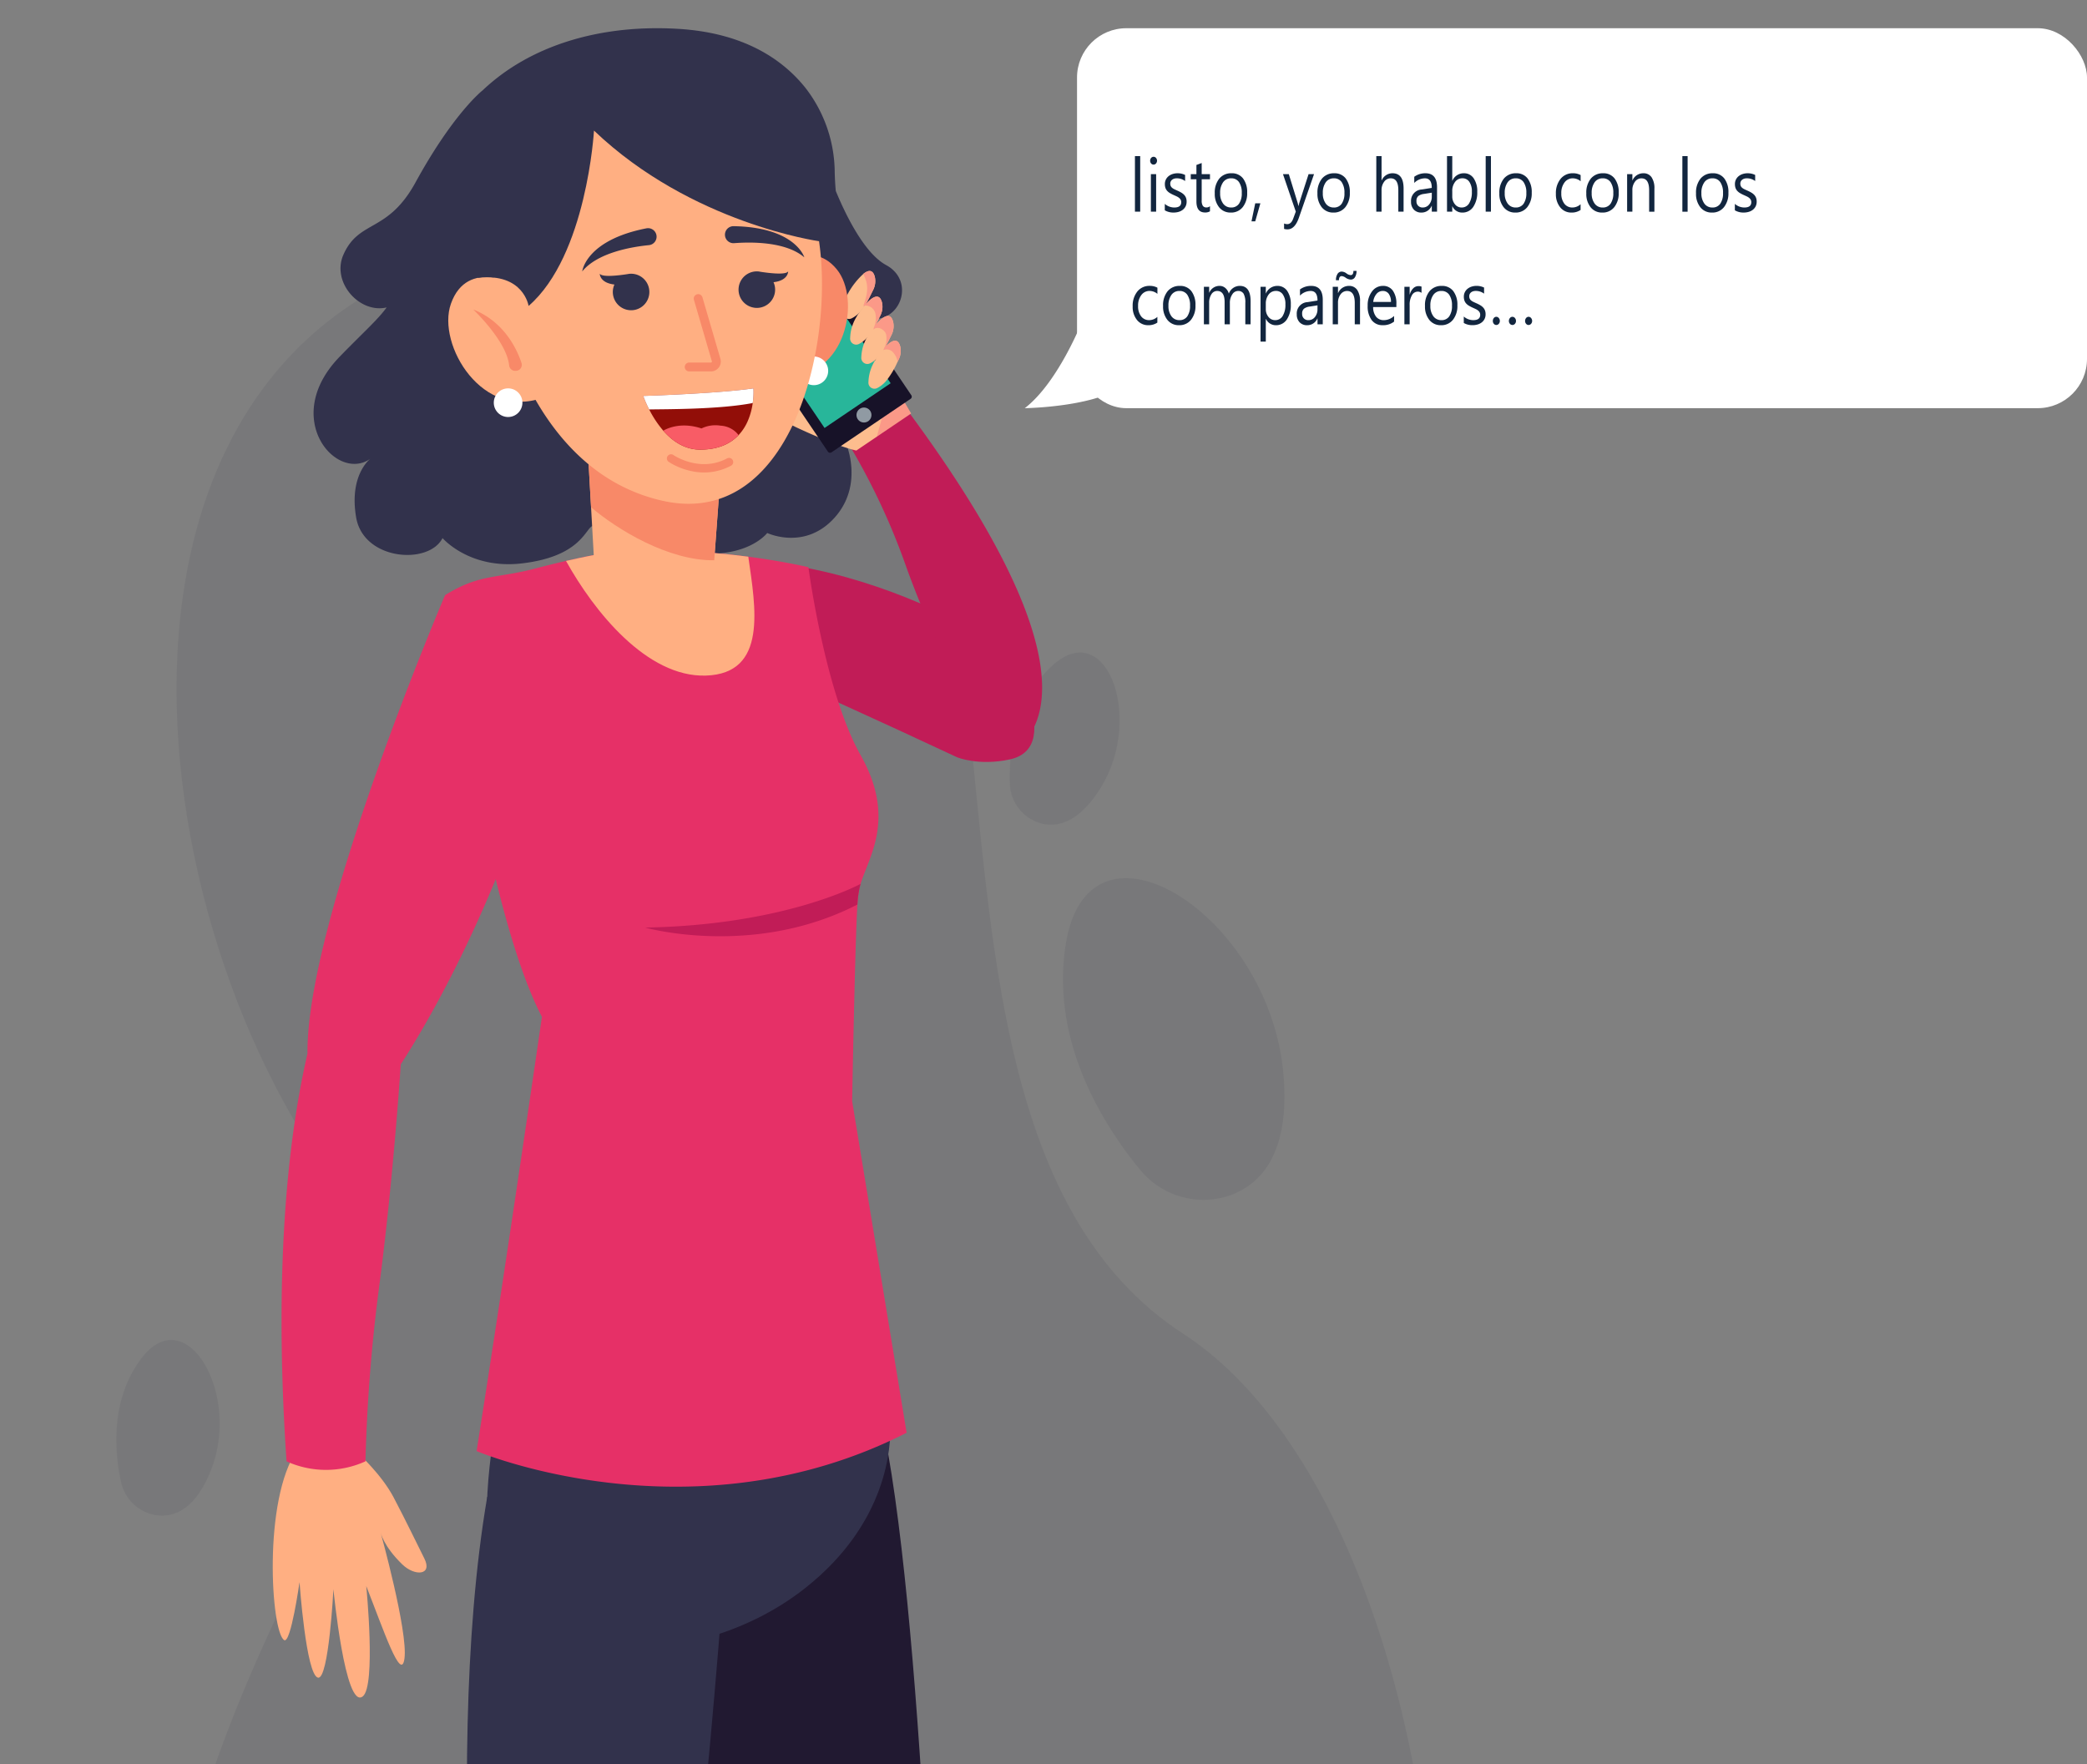 <svg xmlns="http://www.w3.org/2000/svg" xmlns:xlink="http://www.w3.org/1999/xlink" width="556" height="470" viewBox="0 0 556 470">
  <rect x="0" y="0" width="556" height="470" fill="#808080" stroke="none"/>
  <defs>
    <clipPath id="clip-path">
      <rect id="Rectángulo_337567" data-name="Rectángulo 337567" width="389" height="470" transform="translate(234 6033)" fill="#fff" stroke="#707070" stroke-width="1"/>
    </clipPath>
  </defs>
  <g id="Grupo_963431" data-name="Grupo 963431" transform="translate(1116 6105)">
    <g id="Enmascarar_grupo_927198" data-name="Enmascarar grupo 927198" transform="translate(-1350 -12138)" clip-path="url(#clip-path)">
      <g id="Grupo_948731" data-name="Grupo 948731" transform="translate(-575.595 5966.792)">
        <g id="Grupo_948615" data-name="Grupo 948615" transform="translate(893.132 73.727)">
          <path id="Trazado_683862" data-name="Trazado 683862" d="M1012.6,151c1.59,4.676,3.233,9.512,4.8,14.637,4.985,16.337-10.741,18.4-10.741,18.4s5.05,11.128-2.892,20.033-17.987,4.127-17.987,4.127-3.641,4.847-13.209,5.449c-13.879.877-18.933-4.7-18.933-4.7l-14.505-2.6c-1.909,1.067-3.393,8.16-18.732,9.953-13.944,1.629-21.121-6.737-21.121-6.737-3.689,7.225-21.046,5.955-23.013-5.488-1.849-10.747,3.151-15.147,3.762-15.646-9.009,6.38-24.039-10.875-8.115-27.238,6.477-6.659,10.058-9.752,12.48-13.086-7.214,1.715-14.754-6.689-11.531-14.022,4.162-9.46,11.773-5.691,19.21-19.268,9.883-18.033,17.445-24.188,17.886-24.538l.013-.011c12.758-12.1,31.6-17.639,52.24-16.361,17.544,1.084,27.769,8.259,33.689,15.633a37.04,37.04,0,0,1,7.858,22.486q.055,2.563.285,5.056c2.456,5.963,7.484,16.54,13.423,19.752C1025.539,141.21,1021.021,152.8,1012.6,151Z" transform="translate(-864.919 -73.727)" fill="#32324c"/>
        </g>
        <g id="Grupo_948616" data-name="Grupo 948616" transform="translate(840.595 128.559)">
          <path id="Trazado_683863" data-name="Trazado 683863" d="M1187.166,593.894C1176.032,758.042,968.921,824.567,866.68,695.666c-20.881-26.324-25.875-89.806-20.467-123.29,21.806-134.96,91.016-148.748,39.344-234.116S829.084,97.911,971.739,99.121s50.694,229.22,148.962,292.994C1165.648,421.283,1192.966,508.4,1187.166,593.894Z" transform="translate(-836.423 -99.114)" fill="#32324c" opacity="0.1"/>
          <path id="Trazado_683864" data-name="Trazado 683864" d="M1001.839,263.061a21.763,21.763,0,0,1-23.994-6.9c-9.283-11.246-24.093-33.957-19.685-60.387,6.3-37.756,54.145-7.616,57.91,34.823C1017.952,251.817,1010.131,260.092,1001.839,263.061Z" transform="translate(-705.165 -6.962)" fill="#32324c" opacity="0.1"/>
          <path id="Trazado_683865" data-name="Trazado 683865" d="M958.507,196.045a11.351,11.351,0,0,1-7.691-10.508c-.238-7.6.907-21.7,11.167-31.192,14.657-13.56,24.765,14.151,12.762,32.858C968.743,196.554,962.875,197.468,958.507,196.045Z" transform="translate(-712.786 -39.237)" fill="#32324c" opacity="0.1"/>
          <path id="Trazado_683866" data-name="Trazado 683866" d="M851.295,282.2a11.351,11.351,0,0,1-9.469-8.942c-1.611-7.434-3.039-21.506,5.333-32.7,11.957-15.991,26.916,9.432,18.5,30C861.453,280.847,855.848,282.811,851.295,282.2Z" transform="translate(-840.595 59.106)" fill="#32324c" opacity="0.1"/>
        </g>
        <path id="Trazado_683867" data-name="Trazado 683867" d="M898.06,149.534s10.944.717,99.893,42.3c0,0,5.678,2.359,14,.564,15.7-3.391-1.728-30.082-1.728-30.082S947.356,120.693,898.06,149.534Z" transform="translate(66.651 76.122)" fill="#c11c57"/>
        <ellipse id="Elipse_5270" data-name="Elipse 5270" cx="131.681" cy="19.978" rx="131.681" ry="19.978" transform="translate(877.761 837.462)" fill="#32324c" opacity="0.1"/>
        <g id="Grupo_948692" data-name="Grupo 948692" transform="translate(933.985 445.424)">
          <g id="Grupo_948650" data-name="Grupo 948650" transform="translate(60.449 7.806)">
            <g id="Grupo_948617" data-name="Grupo 948617">
              <path id="Trazado_683868" data-name="Trazado 683868" d="M977.286,443.177,962.7,619.358H937c-5.948-68.661-18.767-159.537,1.3-183.967-35.529-82.908-25.03-166.8-25.03-166.8,19.616-8.981,50.294-19.158,50.294-19.158C974,308.695,977.286,443.177,977.286,443.177Z" transform="translate(-911.822 -249.435)" fill="#211931"/>
            </g>
            <g id="Grupo_948649" data-name="Grupo 948649" transform="translate(18.719 341.937)">
              <g id="Grupo_948619" data-name="Grupo 948619">
                <g id="Grupo_948618" data-name="Grupo 948618">
                  <path id="Trazado_683869" data-name="Trazado 683869" d="M1012.329,477.264H928.277a7.785,7.785,0,0,1-7.765-8.38l3.415-44.147a49.145,49.145,0,0,1,8.4-2.771,8.516,8.516,0,0,0,6.233-5.654c.061-.209.115-.425.171-.641,1.929-8.495,14.179-11.2,16.443-2.9.294,1.073.549,2.117.765,3.121.054.246.108.5.153.741.363,1.784.626,3.43.812,4.866.006.03.006.063.015.093a47.4,47.4,0,0,1,.417,6q1.669,2.122,3.229,4.173c.533.678,1.043,1.359,1.553,2.022,1.1,1.436,2.177,2.836,3.235,4.179.486.633.972,1.244,1.46,1.847,1.166,1.458,2.315,2.842,3.467,4.132.518.587,1.035,1.158,1.568,1.706,4.333,4.557,8.7,7.67,13.873,8.389,9.112,1.25,24,2.255,31.195,15.631a4.839,4.839,0,0,1,.363.851A5.184,5.184,0,0,1,1012.329,477.264Z" transform="translate(-920.489 -407.75)" fill="#3555af"/>
                </g>
              </g>
              <g id="Grupo_948621" data-name="Grupo 948621" transform="translate(0.071 62.771)">
                <g id="Grupo_948620" data-name="Grupo 948620">
                  <path id="Trazado_683870" data-name="Trazado 683870" d="M1012.292,443.554H928.239a7.784,7.784,0,0,1-7.717-6.741h96.714A5.184,5.184,0,0,1,1012.292,443.554Z" transform="translate(-920.522 -436.813)" fill="#3986d7"/>
                </g>
              </g>
              <g id="Grupo_948629" data-name="Grupo 948629" transform="translate(29.468 24.017)">
                <g id="Grupo_948624" data-name="Grupo 948624" transform="translate(2.246)">
                  <g id="Grupo_948623" data-name="Grupo 948623">
                    <g id="Grupo_948622" data-name="Grupo 948622">
                      <path id="Trazado_683871" data-name="Trazado 683871" d="M945.082,420.892c-.974,1.43-2.959,3.16-6.959,4.758q-1.02.418-2.225.812l-.726-2.194q1.192-.392,2.162-.788c4.6-1.853,5.855-3.676,6.194-4.609C944.063,419.548,944.573,420.228,945.082,420.892Z" transform="translate(-935.173 -418.87)" fill="#fff"/>
                    </g>
                  </g>
                </g>
                <g id="Grupo_948628" data-name="Grupo 948628" transform="translate(0 3.888)">
                  <g id="Grupo_948627" data-name="Grupo 948627">
                    <g id="Grupo_948626" data-name="Grupo 948626">
                      <g id="Grupo_948625" data-name="Grupo 948625">
                        <path id="Trazado_683872" data-name="Trazado 683872" d="M939.347,423.277a2.607,2.607,0,1,1-2.607-2.607A2.609,2.609,0,0,1,939.347,423.277Z" transform="translate(-934.133 -420.67)" fill="#fff"/>
                      </g>
                    </g>
                  </g>
                </g>
              </g>
              <g id="Grupo_948637" data-name="Grupo 948637" transform="translate(35.356 30.217)">
                <g id="Grupo_948632" data-name="Grupo 948632" transform="translate(1.819)">
                  <g id="Grupo_948631" data-name="Grupo 948631">
                    <g id="Grupo_948630" data-name="Grupo 948630">
                      <path id="Trazado_683873" data-name="Trazado 683873" d="M946.846,423.588a16.507,16.507,0,0,1-5.754,3.622c-.8.348-1.685.672-2.665,1L937.7,426q1.367-.454,2.456-.9a13.267,13.267,0,0,0,5.229-3.361C945.872,422.374,946.358,422.985,946.846,423.588Z" transform="translate(-937.701 -421.741)" fill="#fff"/>
                    </g>
                  </g>
                </g>
                <g id="Grupo_948636" data-name="Grupo 948636" transform="translate(0 2.76)">
                  <g id="Grupo_948635" data-name="Grupo 948635">
                    <g id="Grupo_948634" data-name="Grupo 948634">
                      <g id="Grupo_948633" data-name="Grupo 948633">
                        <path id="Trazado_683874" data-name="Trazado 683874" d="M942.073,425.626a2.607,2.607,0,1,1-2.607-2.607A2.607,2.607,0,0,1,942.073,425.626Z" transform="translate(-936.859 -423.019)" fill="#fff"/>
                      </g>
                    </g>
                  </g>
                </g>
              </g>
              <g id="Grupo_948645" data-name="Grupo 948645" transform="translate(40.57 36.196)">
                <g id="Grupo_948640" data-name="Grupo 948640" transform="translate(1.786)">
                  <g id="Grupo_948639" data-name="Grupo 948639">
                    <g id="Grupo_948638" data-name="Grupo 948638">
                      <path id="Trazado_683875" data-name="Trazado 683875" d="M949.1,426.215a16.751,16.751,0,0,1-5.574,3.469c-.812.346-1.708.687-2.7,1.011l-.719-2.2c.92-.3,1.739-.611,2.473-.92a14.342,14.342,0,0,0,4.957-3.065C948.048,425.1,948.564,425.667,949.1,426.215Z" transform="translate(-940.1 -424.509)" fill="#fff"/>
                    </g>
                  </g>
                </g>
                <g id="Grupo_948644" data-name="Grupo 948644" transform="translate(0 2.477)">
                  <g id="Grupo_948643" data-name="Grupo 948643">
                    <g id="Grupo_948642" data-name="Grupo 948642">
                      <g id="Grupo_948641" data-name="Grupo 948641">
                        <path id="Trazado_683876" data-name="Trazado 683876" d="M944.487,428.263a2.607,2.607,0,1,1-2.607-2.607A2.609,2.609,0,0,1,944.487,428.263Z" transform="translate(-939.273 -425.656)" fill="#fff"/>
                      </g>
                    </g>
                  </g>
                </g>
              </g>
              <g id="Grupo_948648" data-name="Grupo 948648" transform="translate(28.918 8.885)">
                <g id="Grupo_948647" data-name="Grupo 948647">
                  <g id="Grupo_948646" data-name="Grupo 948646">
                    <path id="Trazado_683877" data-name="Trazado 683877" d="M941.37,416.73a58.943,58.943,0,0,0-7.492.425l.048-4.21a18.98,18.98,0,0,1,6.633-1.082C940.921,413.648,941.185,415.294,941.37,416.73Z" transform="translate(-933.878 -411.864)" fill="#fff"/>
                  </g>
                </g>
              </g>
            </g>
          </g>
          <g id="Grupo_948691" data-name="Grupo 948691">
            <g id="Grupo_948689" data-name="Grupo 948689" transform="translate(0 19.542)">
              <g id="Grupo_948651" data-name="Grupo 948651">
                <path id="Trazado_683878" data-name="Trazado 683878" d="M953.3,262.29s-6.073,94.02-18.391,174.965c-2.633,17.3-5.868,128.174-13.862,175.8H895.309l-4.953-173.027s-13.905-110.45-1.108-185.159Z" transform="translate(-883.834 -254.869)" fill="#32324c"/>
              </g>
              <g id="Grupo_948688" data-name="Grupo 948688" transform="translate(0.982 335.241)">
                <g id="Grupo_948654" data-name="Grupo 948654">
                  <g id="Grupo_948653" data-name="Grupo 948653">
                    <g id="Grupo_948652" data-name="Grupo 948652">
                      <path id="Trazado_683879" data-name="Trazado 683879" d="M943.063,468.684c-.741,14.81-47.046,9.708-54.452,5.266-2.858-1.719-4.058-5.028-4.281-9.035-.363-6.391,1.741-14.566,3.564-20.972,2.961-10.434,2.555-10.242,4.613-17.374,0,0-.533-11.6,14.639-16.024s20.734,24.445,23.326,30c2.372,5.089,11.59,12.05,12.544,24.57A28.274,28.274,0,0,1,943.063,468.684Z" transform="translate(-884.289 -410.084)" fill="#3555af"/>
                    </g>
                  </g>
                </g>
                <g id="Grupo_948657" data-name="Grupo 948657" transform="translate(13.404 18.534)">
                  <g id="Grupo_948656" data-name="Grupo 948656">
                    <g id="Grupo_948655" data-name="Grupo 948655">
                      <path id="Trazado_683880" data-name="Trazado 683880" d="M891.709,425.991l-1.214-1.862c.566-.367,13.955-8.955,25.607-3.845l-.892,2.037C904.646,417.688,891.838,425.906,891.709,425.991Z" transform="translate(-890.495 -418.665)" fill="#fff"/>
                    </g>
                  </g>
                </g>
                <g id="Grupo_948660" data-name="Grupo 948660" transform="translate(14.726 31.422)">
                  <g id="Grupo_948659" data-name="Grupo 948659">
                    <g id="Grupo_948658" data-name="Grupo 948658">
                      <path id="Trazado_683881" data-name="Trazado 683881" d="M892.319,431.957l-1.212-1.862c.564-.367,13.955-8.953,25.6-3.845l-.892,2.037C905.254,423.653,892.448,431.873,892.319,431.957Z" transform="translate(-891.107 -424.633)" fill="#fff"/>
                    </g>
                  </g>
                </g>
                <g id="Grupo_948663" data-name="Grupo 948663" transform="translate(14.065 24.978)">
                  <g id="Grupo_948662" data-name="Grupo 948662">
                    <g id="Grupo_948661" data-name="Grupo 948661">
                      <path id="Trazado_683882" data-name="Trazado 683882" d="M892.015,428.973l-1.214-1.862c.564-.367,13.955-8.953,25.6-3.842l-.892,2.035C904.95,420.668,892.142,428.888,892.015,428.973Z" transform="translate(-890.801 -421.649)" fill="#fff"/>
                    </g>
                  </g>
                </g>
                <g id="Grupo_948666" data-name="Grupo 948666" transform="translate(11.38 22.777)">
                  <g id="Grupo_948665" data-name="Grupo 948665">
                    <g id="Grupo_948664" data-name="Grupo 948664">
                      <path id="Trazado_683883" data-name="Trazado 683883" d="M894.556,423.129a2.5,2.5,0,1,1-2.5-2.5A2.5,2.5,0,0,1,894.556,423.129Z" transform="translate(-889.558 -420.63)" fill="#fff"/>
                    </g>
                  </g>
                </g>
                <g id="Grupo_948669" data-name="Grupo 948669" transform="translate(11.512 28.883)">
                  <g id="Grupo_948668" data-name="Grupo 948668">
                    <g id="Grupo_948667" data-name="Grupo 948667">
                      <path id="Trazado_683884" data-name="Trazado 683884" d="M894.617,425.958a2.5,2.5,0,1,1-2.5-2.5A2.5,2.5,0,0,1,894.617,425.958Z" transform="translate(-889.619 -423.457)" fill="#fff"/>
                    </g>
                  </g>
                </g>
                <g id="Grupo_948672" data-name="Grupo 948672" transform="translate(12.834 34.991)">
                  <g id="Grupo_948671" data-name="Grupo 948671">
                    <g id="Grupo_948670" data-name="Grupo 948670">
                      <path id="Trazado_683885" data-name="Trazado 683885" d="M895.229,428.784a2.5,2.5,0,1,1-2.5-2.5A2.5,2.5,0,0,1,895.229,428.784Z" transform="translate(-890.231 -426.285)" fill="#fff"/>
                    </g>
                  </g>
                </g>
                <g id="Grupo_948675" data-name="Grupo 948675" transform="translate(37.385 31.384)">
                  <g id="Grupo_948674" data-name="Grupo 948674">
                    <g id="Grupo_948673" data-name="Grupo 948673">
                      <path id="Trazado_683886" data-name="Trazado 683886" d="M906.6,427.112a2.5,2.5,0,1,1-2.5-2.5A2.5,2.5,0,0,1,906.6,427.112Z" transform="translate(-901.598 -424.615)" fill="#fff"/>
                    </g>
                  </g>
                </g>
                <g id="Grupo_948678" data-name="Grupo 948678" transform="translate(36.726 24.719)">
                  <g id="Grupo_948677" data-name="Grupo 948677">
                    <g id="Grupo_948676" data-name="Grupo 948676">
                      <path id="Trazado_683887" data-name="Trazado 683887" d="M906.291,424.028a2.5,2.5,0,1,1-2.5-2.5A2.5,2.5,0,0,1,906.291,424.028Z" transform="translate(-901.293 -421.529)" fill="#fff"/>
                    </g>
                  </g>
                </g>
                <g id="Grupo_948681" data-name="Grupo 948681" transform="translate(36.065 18.053)">
                  <g id="Grupo_948680" data-name="Grupo 948680">
                    <g id="Grupo_948679" data-name="Grupo 948679">
                      <path id="Trazado_683888" data-name="Trazado 683888" d="M905.985,420.942a2.5,2.5,0,1,1-2.5-2.5A2.5,2.5,0,0,1,905.985,420.942Z" transform="translate(-900.987 -418.443)" fill="#fff"/>
                    </g>
                  </g>
                </g>
                <g id="Grupo_948684" data-name="Grupo 948684" transform="translate(0.041 54.831)">
                  <g id="Grupo_948683" data-name="Grupo 948683">
                    <g id="Grupo_948682" data-name="Grupo 948682">
                      <path id="Trazado_683889" data-name="Trazado 683889" d="M943.041,439.24c-.741,14.81-47.046,9.708-54.452,5.266-2.858-1.719-4.058-5.028-4.281-9.035,4.866,2.775,13.441,6.235,26.244,6.464,15.708.281,27.037-2.9,32.443-6.266A28.274,28.274,0,0,1,943.041,439.24Z" transform="translate(-884.308 -435.471)" fill="#3986d7"/>
                    </g>
                  </g>
                </g>
                <g id="Grupo_948687" data-name="Grupo 948687" transform="translate(16.378 4.964)">
                  <g id="Grupo_948686" data-name="Grupo 948686">
                    <g id="Grupo_948685" data-name="Grupo 948685">
                      <path id="Trazado_683890" data-name="Trazado 683890" d="M904.9,412.453s-7.041-.741-13.026,2.592l.678,4.691s8.393-2.469,13.948-2.1A11.021,11.021,0,0,0,904.9,412.453Z" transform="translate(-891.872 -412.383)" fill="#fff"/>
                    </g>
                  </g>
                </g>
              </g>
            </g>
            <g id="Grupo_948690" data-name="Grupo 948690" transform="translate(5.252)">
              <path id="Trazado_683891" data-name="Trazado 683891" d="M888.75,245.821c-2.54,13.423-4.756,35.847,2.02,58.394,0,0,47.27,11.741,80.515-14.659,21.752-17.277,22.776-37.495,22.516-43.735Z" transform="translate(-886.266 -245.821)" fill="#32324c"/>
            </g>
          </g>
        </g>
        <g id="Grupo_948697" data-name="Grupo 948697" transform="translate(882.254 224.759)">
          <g id="Grupo_948693" data-name="Grupo 948693" transform="translate(0 227.256)">
            <path id="Trazado_683892" data-name="Trazado 683892" d="M882.708,250.286s6.156,5.581,9.354,11.637,6.3,12.527,8.2,16.3c2.289,4.538-2.529,4.834-5.864,1.6-5.054-4.9-5.778-8.508-5.778-8.508s7.3,26.268,6.365,33.534c-.853,6.635-5.6-7.648-10.186-19.244,0,0,2.644,26.594-.937,29.389-4.7,3.672-7.81-28.555-7.81-28.555s-1.242,24.1-4.1,23.555c-3.19-.613-4.933-25.445-4.933-25.445s-2.32,16.484-4.084,15.443c-3.492-2.06-5.773-37.415,3.482-50.709C866.415,249.283,879.585,247.871,882.708,250.286Z" transform="translate(-859.883 -248.873)" fill="#ffaf82"/>
          </g>
          <g id="Grupo_948696" data-name="Grupo 948696" transform="translate(2.349)">
            <g id="Grupo_948695" data-name="Grupo 948695">
              <g id="Grupo_948694" data-name="Grupo 948694">
                <path id="Trazado_683893" data-name="Trazado 683893" d="M929.02,188.864c-13.086,41.981-30.251,70.478-36.285,79.774-.4,5.909-2.374,33.912-5.914,60.4a446.068,446.068,0,0,0-3.5,45.37,25.457,25.457,0,0,1-21.022,0c-3.052-44.869-.7-81.461,5.579-108.647-.382-35.447,36.648-122.1,36.648-122.1C922.212,156.654,929.02,188.864,929.02,188.864Z" transform="translate(-860.97 -143.654)" fill="#e63067"/>
              </g>
            </g>
          </g>
        </g>
        <g id="Grupo_948698" data-name="Grupo 948698" transform="translate(928.157 212.903)">
          <path id="Trazado_683894" data-name="Trazado 683894" d="M1004.107,373.156c-57.3,29.184-114.562,4.883-114.562,4.883,7.868-49.858,17.4-115.686,17.4-115.686-15.767-30.169-25.806-112.331-25.806-112.331,9.255-5.734,13.577-4.339,24.153-7.13,2.985-.788,5.728-1.451,8.074-1.989,4.795-1.1,7.9-1.659,7.9-1.659,14.458-1.965,29.493-.914,40.441.5.073.011.149.017.222.028,9.6,1.259,16.013,2.8,16.013,2.8s4.4,33.238,13.9,50.052,2.235,26.983,0,34.311a25.779,25.779,0,0,0-.836,5.5c-.629,9.181-1.41,52.4-1.41,52.4Z" transform="translate(-881.136 -138.165)" fill="#e63067"/>
          <path id="Trazado_683895" data-name="Trazado 683895" d="M933.3,171.448c-15.728.486-29.815-17.166-37.24-30.545,4.795-1.1,7.9-1.659,7.9-1.659,14.458-1.965,29.493-.914,40.441.5.073.011.149.017.222.028C946.537,153.23,949.852,170.934,933.3,171.448Z" transform="translate(-863.83 -138.165)" fill="#ffaf82"/>
          <path id="Trazado_683896" data-name="Trazado 683896" d="M963.21,179.267a25.588,25.588,0,0,0-.834,5.5c-27.778,14.283-56.56,6.136-56.56,6.136C943.2,190.265,963.21,179.267,963.21,179.267Z" transform="translate(-852.51 -90.493)" fill="#c11c57"/>
        </g>
        <path id="Trazado_683897" data-name="Trazado 683897" d="M970.424,214.469s39.19-8.138-25.253-94.344l-14.05,11.259a179.624,179.624,0,0,1,14.3,30.318,239.869,239.869,0,0,0,12.732,29.618S962,199.618,970.424,214.469Z" transform="translate(104.997 53.815)" fill="#c11c57"/>
        <g id="Grupo_948707" data-name="Grupo 948707" transform="translate(1005.659 135.263)">
          <g id="Grupo_948706" data-name="Grupo 948706">
            <g id="Grupo_948705" data-name="Grupo 948705">
              <g id="Grupo_948701" data-name="Grupo 948701" transform="translate(6.748 27.301)">
                <path id="Trazado_683898" data-name="Trazado 683898" d="M947.018,126.4l-5.631-9.6-9.991,5.5,6.475,10.29Z" transform="translate(-907.09 -112.608)" fill="#fb9988"/>
                <g id="Grupo_948700" data-name="Grupo 948700">
                  <g id="Grupo_948699" data-name="Grupo 948699">
                    <path id="Trazado_683899" data-name="Trazado 683899" d="M949.659,135.694l1.266-.855,1.3-4.8s-.7-6.635-5.817-9.579a6.412,6.412,0,0,0-2.905-.715,18.655,18.655,0,0,0-4.248.346,49.672,49.672,0,0,0-8.441,2.462,65.277,65.277,0,0,0-7.223-6.6c-1.438-1.071-2.272-1.216-2.762-1.017-.711.285-.691,1.283-.691,1.283l7.965,15.475s11.2,5.454,17.369,6.832Z" transform="translate(-920.143 -114.858)" fill="#fdbd8e"/>
                  </g>
                </g>
              </g>
              <g id="Grupo_948702" data-name="Grupo 948702">
                <path id="Rectángulo_337565" data-name="Rectángulo 337565" d="M.7,0H26.14a.7.7,0,0,1,.7.7V43.742a.7.7,0,0,1-.7.7H.7a.7.7,0,0,1-.7-.7V.7A.7.7,0,0,1,.7,0Z" transform="matrix(0.828, -0.56, 0.56, 0.828, 0, 15.038)" fill="#171228"/>
                <rect id="Rectángulo_337566" data-name="Rectángulo 337566" width="21.265" height="34.653" transform="translate(4.186 16.256) rotate(-34.082)" fill="#28b69a"/>
                <path id="Trazado_683900" data-name="Trazado 683900" d="M935.533,121.389a1.993,1.993,0,1,1-2.769-.533A2,2,0,0,1,935.533,121.389Z" transform="translate(-899.773 -80.999)" fill="#909aa3"/>
              </g>
              <g id="Grupo_948704" data-name="Grupo 948704" transform="translate(28.508 3.137)">
                <g id="Grupo_948703" data-name="Grupo 948703">
                  <path id="Trazado_683901" data-name="Trazado 683901" d="M938.713,105.259a5.181,5.181,0,0,1-.475,3.5c-.624,1.259-1.227,2.562-1.961,3.762-.076.119-.149.238-.223.356a12.757,12.757,0,0,1-1.166,1.562c-.156.175-.318.343-.482.505a7.113,7.113,0,0,1-1.879,1.348,1.614,1.614,0,0,1-2.309-1.613,11.6,11.6,0,0,1,1.3-4.953,20.361,20.361,0,0,1,4.119-5.272C936.944,103.4,938.186,103.175,938.713,105.259Z" transform="translate(-930.218 -103.67)" fill="#fdbd8e"/>
                  <path id="Trazado_683902" data-name="Trazado 683902" d="M939.593,108.422a5.2,5.2,0,0,1-.467,3.5c-.408.81-.8,1.646-1.238,2.462-.164.324-.341.644-.527.948a13.8,13.8,0,0,1-1.594,2.274c-.121.136-.246.266-.371.4a7.333,7.333,0,0,1-1.987,1.456,1.61,1.61,0,0,1-2.3-1.616,11.314,11.314,0,0,1,1.3-4.95,17.135,17.135,0,0,1,.972-1.613,24.337,24.337,0,0,1,1.544-2.045c.108-.13.214-.257.326-.378C936.958,106.94,938.91,105.672,939.593,108.422Z" transform="translate(-929.187 -100.001)" fill="#fdbd8e"/>
                  <path id="Trazado_683903" data-name="Trazado 683903" d="M940.97,110.811a5.211,5.211,0,0,1-.469,3.5c-.505,1.019-1.011,2.078-1.572,3.082-.175.309-.354.622-.551.914a11.958,11.958,0,0,1-1.233,1.689,8.544,8.544,0,0,1-.881.866,6.815,6.815,0,0,1-1.477.987,1.613,1.613,0,0,1-2.3-1.618,11.352,11.352,0,0,1,1.3-4.953c.011-.015.013-.026.024-.041a22.3,22.3,0,0,1,2.127-3.177c.119-.145.24-.3.365-.441C938.074,109.506,940.24,107.878,940.97,110.811Z" transform="translate(-927.592 -97.235)" fill="#fdbd8e"/>
                  <path id="Trazado_683904" data-name="Trazado 683904" d="M941.849,113.862a5.19,5.19,0,0,1-.467,3.5c-.084.171-.164.33-.246.5a22.775,22.775,0,0,1-3.112,5.186,7.671,7.671,0,0,1-2.361,1.853,1.613,1.613,0,0,1-2.3-1.62,11.441,11.441,0,0,1,1.3-4.95,10.622,10.622,0,0,1,.588-1.013,23.594,23.594,0,0,1,2.307-3.08c.121-.138.24-.264.359-.389C939.512,112.205,941.216,111.331,941.849,113.862Z" transform="translate(-926.573 -93.692)" fill="#fdbd8e"/>
                </g>
                <path id="Trazado_683905" data-name="Trazado 683905" d="M935.811,105.259a5.181,5.181,0,0,1-.475,3.5c-.624,1.259-1.227,2.562-1.961,3.762,1.713-1.916,3.665-3.184,4.348-.434a5.2,5.2,0,0,1-.467,3.5c-.408.81-.8,1.646-1.238,2.462,1.78-2.112,3.946-3.741,4.676-.808a5.211,5.211,0,0,1-.469,3.5c-.505,1.019-1.011,2.078-1.572,3.082,1.6-1.644,3.307-2.518,3.94.013a5.19,5.19,0,0,1-.467,3.5c-.084.171-.164.33-.246.5-.028-.117-.054-.225-.089-.337a4.75,4.75,0,0,0-1.27-2.3,2.239,2.239,0,0,0-2.419-.464l-.047.03c.082-.188.16-.367.24-.555a5.547,5.547,0,0,0,.51-3.674c-.436-1.4-2.419-2.3-3.417-1.222l.1-.318c.056-.164.11-.335.162-.508a6.376,6.376,0,0,0,.326-3.447,2.784,2.784,0,0,0-2.827-2.166c-.035.011-.071.011-.1.022a2.067,2.067,0,0,0-.328.1c.771-2.177,1.436-4.324.778-6.624a17.494,17.494,0,0,0-.767-1.924C934.042,103.4,935.284,103.175,935.811,105.259Z" transform="translate(-927.316 -103.67)" fill="#fb9988"/>
              </g>
            </g>
          </g>
        </g>
        <g id="Grupo_948730" data-name="Grupo 948730" transform="translate(929.016 79.266)">
          <g id="Grupo_948729" data-name="Grupo 948729">
            <g id="Grupo_948709" data-name="Grupo 948709" transform="translate(86.995 55.007)">
              <g id="Grupo_948708" data-name="Grupo 948708">
                <path id="Trazado_683906" data-name="Trazado 683906" d="M921.812,106.806s9.1-10.385,16.514-1.363c6.525,7.933,2.464,28.931-13.438,28.348Z" transform="translate(-921.812 -101.759)" fill="#f88968"/>
              </g>
            </g>
            <path id="Trazado_683907" data-name="Trazado 683907" d="M932.494,118.035a3.816,3.816,0,1,1-3.817-3.816A3.816,3.816,0,0,1,932.494,118.035Z" transform="translate(-831.28 -32.301)" fill="#fff"/>
            <g id="Grupo_948712" data-name="Grupo 948712" transform="translate(36.919 102.139)">
              <g id="Grupo_948710" data-name="Grupo 948710">
                <path id="Trazado_683908" data-name="Trazado 683908" d="M932.329,160.823c-.8,9.512-20.48,15.112-31.661-1.039l-1.177-20.873-.864-15.331,35.927,6.97-1.778,24.171Z" transform="translate(-898.627 -123.581)" fill="#ffaf82"/>
              </g>
              <g id="Grupo_948711" data-name="Grupo 948711">
                <path id="Trazado_683909" data-name="Trazado 683909" d="M932.562,157.637c-12.266.168-25.961-8.287-32.812-14.119l-1.123-19.937,35.927,6.97Z" transform="translate(-898.627 -123.581)" fill="#f88968"/>
              </g>
            </g>
            <g id="Grupo_948713" data-name="Grupo 948713" transform="translate(12.126 15.732)">
              <path id="Trazado_683910" data-name="Trazado 683910" d="M931.967,188.159c-37.92-8.674-44.81-58.378-44.81-58.378a55.027,55.027,0,0,1,.51-8.173,63.068,63.068,0,0,1,1.851-9.067c2.719-9.551,8.555-20.439,21.02-25.188q.586-.227,1.184-.436c20.676-7.331,50.91-3.9,60.1,23.475a45.425,45.425,0,0,1,1.4,5.3c.22,1.078.415,2.2.581,3.35C977.929,147.306,966.049,195.958,931.967,188.159Z" transform="translate(-887.148 -83.575)" fill="#ffaf82"/>
            </g>
            <g id="Grupo_948716" data-name="Grupo 948716" transform="translate(40.366 59.857)">
              <g id="Grupo_948715" data-name="Grupo 948715">
                <g id="Grupo_948714" data-name="Grupo 948714">
                  <path id="Trazado_683911" data-name="Trazado 683911" d="M909.253,113.692a4.87,4.87,0,0,1-5.505-4.134,4.78,4.78,0,0,1,.378-2.667c-3.985-.467-3.9-2.886-3.9-2.886.622,1.035,5.274.432,7.2.136h.011c.238-.041.432-.071.574-.093l.024-.006a1.362,1.362,0,0,1,.229-.019,4.864,4.864,0,0,1,.989,9.67Z" transform="translate(-900.223 -104.005)" fill="#32324c"/>
                </g>
              </g>
            </g>
            <g id="Grupo_948717" data-name="Grupo 948717" transform="translate(0 60.724)">
              <path id="Trazado_683912" data-name="Trazado 683912" d="M900.2,106.632s-13.607-7.458-17.964,4.929c-3.834,10.892,8.551,31.5,25.119,24.756Z" transform="translate(-881.533 -104.406)" fill="#ffaf82"/>
            </g>
            <g id="Grupo_948720" data-name="Grupo 948720" transform="translate(51.956 90.402)">
              <g id="Grupo_948718" data-name="Grupo 948718">
                <path id="Trazado_683913" data-name="Trazado 683913" d="M933.378,126.955a13.079,13.079,0,0,1-2.4,3.646c-2.119,2.24-5.35,3.877-10.276,3.866-4.138-.011-7.382-2.3-9.789-5.052a28.1,28.1,0,0,1-3.752-5.648,29.041,29.041,0,0,1-1.57-3.6s19.849-.618,29.35-2.019l0,.006a19.792,19.792,0,0,1-.194,3.9A18.3,18.3,0,0,1,933.378,126.955Z" transform="translate(-905.589 -118.147)" fill="#920e08"/>
              </g>
              <g id="Grupo_948719" data-name="Grupo 948719">
                <path id="Trazado_683914" data-name="Trazado 683914" d="M934.747,122.052c-9.054,1.758-23.706,1.624-27.588,1.715a29.041,29.041,0,0,1-1.57-3.6s19.849-.618,29.35-2.019l0,.006A19.792,19.792,0,0,1,934.747,122.052Z" transform="translate(-905.589 -118.147)" fill="#fff"/>
              </g>
            </g>
            <g id="Grupo_948721" data-name="Grupo 948721" transform="translate(6.647 69.385)">
              <path id="Trazado_683915" data-name="Trazado 683915" d="M897.475,122.667c-1.179-3.583-4.542-10.961-12.864-14.251,0,0,8.892,8.382,9.568,14.868a1.615,1.615,0,0,0,1.641,1.482l.194-.006A1.592,1.592,0,0,0,897.475,122.667Z" transform="translate(-884.611 -108.416)" fill="#f88968"/>
            </g>
            <g id="Grupo_948723" data-name="Grupo 948723" transform="translate(57.278 100.262)">
              <g id="Grupo_948722" data-name="Grupo 948722">
                <path id="Trazado_683916" data-name="Trazado 683916" d="M928.118,125.306c-2.119,2.24-5.35,3.877-10.276,3.866-4.138-.011-7.382-2.3-9.789-5.052,1.318-.752,4.976-2.32,10.182-.59a8.507,8.507,0,0,1,5.084-.741A6.427,6.427,0,0,1,928.118,125.306Z" transform="translate(-908.053 -122.712)" fill="#f85c66"/>
              </g>
            </g>
            <g id="Grupo_948724" data-name="Grupo 948724" transform="translate(58.229 107.954)">
              <path id="Trazado_683917" data-name="Trazado 683917" d="M915.313,130.817a18.208,18.208,0,0,1-6.339-2.523,1.107,1.107,0,0,1,1.253-1.825c.3.2,7.117,4.739,14.324.907a1.107,1.107,0,1,1,1.041,1.955A15.279,15.279,0,0,1,915.313,130.817Z" transform="translate(-908.493 -126.274)" fill="#f88968"/>
            </g>
            <g id="Grupo_948725" data-name="Grupo 948725" transform="translate(63.041 65.306)">
              <path id="Trazado_683918" data-name="Trazado 683918" d="M917.661,127.109H911.9a1.183,1.183,0,1,1,0-2.365h5.756a.266.266,0,0,0,.255-.339l-4.78-16.363a1.182,1.182,0,0,1,2.27-.663l4.78,16.361a2.631,2.631,0,0,1-2.525,3.369Z" transform="translate(-910.721 -106.528)" fill="#f88968"/>
            </g>
            <path id="Trazado_683919" data-name="Trazado 683919" d="M917.825,100.231h0a2.261,2.261,0,0,1-2,2.678c-4.423.436-13.62,1.933-17.769,6.991,0,0,.905-8.309,17.1-11.469A2.273,2.273,0,0,1,917.825,100.231Z" transform="translate(-862.365 -50.661)" fill="#32324c"/>
            <path id="Trazado_683920" data-name="Trazado 683920" d="M915.663,100.378h0a2.263,2.263,0,0,0,2.43,2.292c4.434-.343,13.75-.475,18.717,3.78,0,0-2.339-8.022-18.834-8.307A2.271,2.271,0,0,0,915.663,100.378Z" transform="translate(-841.948 -50.948)" fill="#32324c"/>
            <g id="Grupo_948728" data-name="Grupo 948728" transform="translate(77.344 59.24)">
              <g id="Grupo_948727" data-name="Grupo 948727">
                <g id="Grupo_948726" data-name="Grupo 948726">
                  <path id="Trazado_683921" data-name="Trazado 683921" d="M921.526,113.4a4.87,4.87,0,0,0,5.505-4.134,4.793,4.793,0,0,0-.38-2.665c3.987-.469,3.9-2.886,3.9-2.886-.62,1.035-5.274.43-7.2.136h-.013c-.235-.043-.432-.071-.572-.1l-.024-.006a1.689,1.689,0,0,0-.231-.017,4.862,4.862,0,0,0-.987,9.667Z" transform="translate(-917.343 -103.719)" fill="#32324c"/>
                </g>
              </g>
            </g>
            <path id="Trazado_683922" data-name="Trazado 683922" d="M917.771,98.019s-1.9,33.279-17.421,46.715c0,0-1.335-8.827-13.415-7.5,0,0-1.14-2.065-2.914-12.076s4.6-51.335,50.424-48.674c0,0,14.575-2.957,34.974,14.486s8.313,36.521,8.313,36.521S943.7,122.788,917.771,98.019Z" transform="translate(-878.947 -76.291)" fill="#32324c"/>
            <circle id="Elipse_5271" data-name="Elipse 5271" cx="3.816" cy="3.816" r="3.816" transform="translate(12.127 90.403)" fill="#fff"/>
          </g>
        </g>
      </g>
    </g>
    <g id="Grupo_948613" data-name="Grupo 948613" transform="translate(-1277.303 -6283.869)">
      <rect id="Rectángulo_335418" data-name="Rectángulo 335418" width="269.067" height="101.22" rx="13.129" transform="translate(448.236 186.387)" fill="#fff"/>
      <path id="Trazado_639247" data-name="Trazado 639247" d="M450.105,258.388s-6.546,17.249-15.789,24.359c0,0,21.243-.262,27.838-7.364A109.273,109.273,0,0,1,450.105,258.388Z" transform="translate(0 4.86)" fill="#fff"/>
    </g>
    <path id="Trazado_702395" data-name="Trazado 702395" d="M2.753,19.964h-1.4V5.156h1.4ZM6.313,7.422a.835.835,0,0,1-.642-.293,1.064,1.064,0,0,1-.265-.742,1.082,1.082,0,0,1,.265-.747.829.829,0,0,1,.642-.3.851.851,0,0,1,.655.3,1.15,1.15,0,0,1,0,1.48A.845.845,0,0,1,6.313,7.422ZM7,19.964h-1.4v-10H7ZM9.309,19.6V17.884a3.829,3.829,0,0,0,2.525.967q1.849,0,1.849-1.407a1.354,1.354,0,0,0-.158-.679,1.712,1.712,0,0,0-.428-.493,3.185,3.185,0,0,0-.633-.386q-.364-.171-.783-.357A9.542,9.542,0,0,1,10.657,15a3.142,3.142,0,0,1-.736-.606,2.3,2.3,0,0,1-.445-.767,3.058,3.058,0,0,1-.15-1.006,2.656,2.656,0,0,1,.282-1.245,2.739,2.739,0,0,1,.753-.908,3.321,3.321,0,0,1,1.074-.552,4.212,4.212,0,0,1,1.245-.186,4.493,4.493,0,0,1,2.037.449V11.8a3.618,3.618,0,0,0-2.225-.723,2.3,2.3,0,0,0-.71.1,1.652,1.652,0,0,0-.543.288,1.288,1.288,0,0,0-.351.444,1.3,1.3,0,0,0-.124.571,1.533,1.533,0,0,0,.124.654,1.4,1.4,0,0,0,.364.469,2.707,2.707,0,0,0,.582.371q.342.166.779.361a10.206,10.206,0,0,1,1.044.523,3.6,3.6,0,0,1,.787.606,2.375,2.375,0,0,1,.5.777,2.814,2.814,0,0,1,.175,1.045,2.741,2.741,0,0,1-.287,1.289,2.679,2.679,0,0,1-.766.908,3.3,3.3,0,0,1-1.1.537,4.812,4.812,0,0,1-1.31.176A4.471,4.471,0,0,1,9.309,19.6Zm12.034.264a2.43,2.43,0,0,1-1.31.313q-2.3,0-2.3-2.93V11.33H16.225V9.962h1.506V7.52L19.135,7v2.96h2.208V11.33H19.135v5.636a2.6,2.6,0,0,0,.3,1.436,1.124,1.124,0,0,0,.993.43,1.356,1.356,0,0,0,.916-.332Zm5.538.332a3.821,3.821,0,0,1-3.1-1.4,5.645,5.645,0,0,1-1.16-3.717,5.883,5.883,0,0,1,1.207-3.936,4.063,4.063,0,0,1,3.261-1.416,3.7,3.7,0,0,1,3.06,1.377,5.968,5.968,0,0,1,1.1,3.819,5.846,5.846,0,0,1-1.185,3.834A3.906,3.906,0,0,1,26.881,20.2Zm.1-9.123a2.533,2.533,0,0,0-2.14,1.05,4.732,4.732,0,0,0-.787,2.9,4.463,4.463,0,0,0,.8,2.8,2.56,2.56,0,0,0,2.131,1.026,2.432,2.432,0,0,0,2.093-1.006,4.807,4.807,0,0,0,.732-2.862,4.892,4.892,0,0,0-.732-2.891A2.424,2.424,0,0,0,26.983,11.076Zm7.789,6.662L33.4,22.543h-1l1-4.806ZM49.066,9.962l-4.031,11.6Q43.956,24.673,42,24.673a2.838,2.838,0,0,1-.916-.127V23.11a2.317,2.317,0,0,0,.83.176q1.061,0,1.592-1.446l.7-1.895L40.789,9.962h1.558l2.371,7.7q.043.147.18.762h.051q.043-.234.171-.742l2.491-7.717ZM54.235,20.2a3.821,3.821,0,0,1-3.1-1.4,5.645,5.645,0,0,1-1.16-3.717,5.883,5.883,0,0,1,1.207-3.936,4.063,4.063,0,0,1,3.261-1.416A3.7,3.7,0,0,1,57.5,11.1a5.968,5.968,0,0,1,1.1,3.819,5.846,5.846,0,0,1-1.185,3.834A3.906,3.906,0,0,1,54.235,20.2Zm.1-9.123a2.533,2.533,0,0,0-2.14,1.05,4.732,4.732,0,0,0-.787,2.9,4.463,4.463,0,0,0,.8,2.8,2.56,2.56,0,0,0,2.131,1.026,2.432,2.432,0,0,0,2.093-1.006,4.807,4.807,0,0,0,.732-2.862,4.892,4.892,0,0,0-.732-2.891A2.424,2.424,0,0,0,54.338,11.076ZM72.92,19.964h-1.4V14.2q0-3.126-2.037-3.126a2.117,2.117,0,0,0-1.729.9,3.671,3.671,0,0,0-.7,2.32v5.665h-1.4V5.156h1.4v6.466h.034a3.14,3.14,0,0,1,2.876-1.895q2.961,0,2.961,4.073Zm8.919,0h-1.4V18.4H80.4a2.9,2.9,0,0,1-2.7,1.8,2.67,2.67,0,0,1-2.05-.791,2.95,2.95,0,0,1-.74-2.1,3.02,3.02,0,0,1,2.893-3.262l2.628-.42q0-2.549-1.806-2.549a4.02,4.02,0,0,0-2.859,1.231V10.665a4.94,4.94,0,0,1,2.979-.938q3.09,0,3.09,3.731Zm-1.4-5.06-2.114.332a3.158,3.158,0,0,0-1.472.552,1.7,1.7,0,0,0-.5,1.4,1.582,1.582,0,0,0,1.678,1.661,2.131,2.131,0,0,0,1.725-.835,3.239,3.239,0,0,0,.68-2.115Zm5.486,3.614h-.034v1.446h-1.4V5.156h1.4V11.72h.034a3.27,3.27,0,0,1,3.03-1.993,3.061,3.061,0,0,1,2.64,1.343,6.1,6.1,0,0,1,.954,3.6,6.816,6.816,0,0,1-1.07,4.02A3.4,3.4,0,0,1,88.548,20.2,2.83,2.83,0,0,1,85.921,18.519Zm-.034-4.034v1.4a3.22,3.22,0,0,0,.706,2.1,2.216,2.216,0,0,0,1.793.864,2.263,2.263,0,0,0,2-1.114,5.656,5.656,0,0,0,.723-3.1,4.439,4.439,0,0,0-.676-2.618,2.135,2.135,0,0,0-1.832-.947,2.359,2.359,0,0,0-1.969.972A3.89,3.89,0,0,0,85.887,14.485Zm10.305,5.48h-1.4V5.156h1.4Zm6.5.234a3.821,3.821,0,0,1-3.1-1.4,5.645,5.645,0,0,1-1.16-3.717,5.883,5.883,0,0,1,1.207-3.936A4.063,4.063,0,0,1,102.9,9.728a3.7,3.7,0,0,1,3.06,1.377,5.968,5.968,0,0,1,1.1,3.819,5.846,5.846,0,0,1-1.185,3.834A3.906,3.906,0,0,1,102.7,20.2Zm.1-9.123a2.533,2.533,0,0,0-2.14,1.05,4.732,4.732,0,0,0-.787,2.9,4.463,4.463,0,0,0,.8,2.8,2.56,2.56,0,0,0,2.131,1.026,2.432,2.432,0,0,0,2.093-1.006,4.807,4.807,0,0,0,.732-2.862,4.892,4.892,0,0,0-.732-2.891A2.423,2.423,0,0,0,102.8,11.076Zm17.281,8.43a4.129,4.129,0,0,1-2.4.694,3.735,3.735,0,0,1-3.026-1.392,5.477,5.477,0,0,1-1.151-3.609,6.028,6.028,0,0,1,1.241-3.971,4.082,4.082,0,0,1,3.312-1.5,4.134,4.134,0,0,1,2.037.488v1.641a3.282,3.282,0,0,0-2.088-.781,2.678,2.678,0,0,0-2.2,1.1,4.55,4.55,0,0,0-.86,2.886,4.336,4.336,0,0,0,.809,2.774,2.63,2.63,0,0,0,2.17,1.016,3.255,3.255,0,0,0,2.157-.869Zm5.786.694a3.821,3.821,0,0,1-3.1-1.4,5.645,5.645,0,0,1-1.16-3.717,5.883,5.883,0,0,1,1.207-3.936,4.063,4.063,0,0,1,3.261-1.416,3.7,3.7,0,0,1,3.06,1.377,5.968,5.968,0,0,1,1.1,3.819,5.846,5.846,0,0,1-1.185,3.834A3.906,3.906,0,0,1,125.866,20.2Zm.1-9.123a2.533,2.533,0,0,0-2.14,1.05,4.732,4.732,0,0,0-.787,2.9,4.463,4.463,0,0,0,.8,2.8,2.56,2.56,0,0,0,2.131,1.026,2.432,2.432,0,0,0,2.093-1.006,4.807,4.807,0,0,0,.732-2.862,4.892,4.892,0,0,0-.732-2.891A2.424,2.424,0,0,0,125.969,11.076Zm13.78,8.889h-1.4v-5.7q0-3.184-2.037-3.184a2.106,2.106,0,0,0-1.742.9,3.653,3.653,0,0,0-.689,2.281v5.7h-1.4v-10h1.4v1.661h.034a3.117,3.117,0,0,1,2.876-1.895,2.542,2.542,0,0,1,2.2,1.06,5.205,5.205,0,0,1,.762,3.062Zm8.85,0h-1.4V5.156h1.4Zm6.5.234a3.821,3.821,0,0,1-3.1-1.4,5.645,5.645,0,0,1-1.16-3.717,5.883,5.883,0,0,1,1.207-3.936,4.063,4.063,0,0,1,3.261-1.416,3.7,3.7,0,0,1,3.06,1.377,5.968,5.968,0,0,1,1.1,3.819,5.846,5.846,0,0,1-1.185,3.834A3.906,3.906,0,0,1,155.1,20.2Zm.1-9.123a2.533,2.533,0,0,0-2.14,1.05,4.732,4.732,0,0,0-.787,2.9,4.463,4.463,0,0,0,.8,2.8,2.56,2.56,0,0,0,2.131,1.026,2.432,2.432,0,0,0,2.093-1.006,4.807,4.807,0,0,0,.732-2.862,4.892,4.892,0,0,0-.732-2.891A2.423,2.423,0,0,0,155.206,11.076ZM161.18,19.6V17.884a3.829,3.829,0,0,0,2.525.967q1.849,0,1.849-1.407a1.354,1.354,0,0,0-.158-.679,1.712,1.712,0,0,0-.428-.493,3.184,3.184,0,0,0-.633-.386q-.364-.171-.783-.357A9.542,9.542,0,0,1,162.528,15a3.141,3.141,0,0,1-.736-.606,2.3,2.3,0,0,1-.445-.767,3.058,3.058,0,0,1-.15-1.006,2.657,2.657,0,0,1,.282-1.245,2.74,2.74,0,0,1,.753-.908,3.321,3.321,0,0,1,1.074-.552,4.212,4.212,0,0,1,1.245-.186,4.493,4.493,0,0,1,2.037.449V11.8a3.618,3.618,0,0,0-2.225-.723,2.3,2.3,0,0,0-.71.1,1.652,1.652,0,0,0-.544.288,1.288,1.288,0,0,0-.351.444,1.3,1.3,0,0,0-.124.571,1.533,1.533,0,0,0,.124.654,1.4,1.4,0,0,0,.364.469,2.708,2.708,0,0,0,.582.371q.342.166.779.361a10.2,10.2,0,0,1,1.044.523,3.6,3.6,0,0,1,.787.606,2.375,2.375,0,0,1,.5.777,2.814,2.814,0,0,1,.175,1.045,2.741,2.741,0,0,1-.287,1.289,2.679,2.679,0,0,1-.766.908,3.3,3.3,0,0,1-1.1.537,4.812,4.812,0,0,1-1.31.176A4.471,4.471,0,0,1,161.18,19.6ZM7.323,49.512a4.129,4.129,0,0,1-2.4.694A3.735,3.735,0,0,1,1.9,48.814,5.477,5.477,0,0,1,.75,45.2a6.028,6.028,0,0,1,1.241-3.971,4.082,4.082,0,0,1,3.312-1.5,4.134,4.134,0,0,1,2.037.488v1.641a3.282,3.282,0,0,0-2.088-.781,2.678,2.678,0,0,0-2.2,1.1,4.55,4.55,0,0,0-.86,2.886A4.336,4.336,0,0,0,3,47.842a2.63,2.63,0,0,0,2.17,1.016,3.255,3.255,0,0,0,2.157-.869Zm5.786.694a3.821,3.821,0,0,1-3.1-1.4,5.645,5.645,0,0,1-1.16-3.717,5.883,5.883,0,0,1,1.207-3.936,4.063,4.063,0,0,1,3.261-1.416,3.7,3.7,0,0,1,3.06,1.377,5.968,5.968,0,0,1,1.1,3.819,5.846,5.846,0,0,1-1.185,3.834A3.906,3.906,0,0,1,13.109,50.206Zm.1-9.123a2.533,2.533,0,0,0-2.14,1.05,4.732,4.732,0,0,0-.787,2.9,4.463,4.463,0,0,0,.8,2.8,2.56,2.56,0,0,0,2.131,1.026A2.432,2.432,0,0,0,15.3,47.852a4.807,4.807,0,0,0,.732-2.862A4.892,4.892,0,0,0,15.3,42.1,2.424,2.424,0,0,0,13.212,41.083Zm18.95,8.889h-1.4V44.228a4.838,4.838,0,0,0-.449-2.4,1.625,1.625,0,0,0-1.511-.742,1.819,1.819,0,0,0-1.528.938,3.938,3.938,0,0,0-.629,2.247v5.7h-1.4V44.033q0-2.95-1.994-2.95a1.785,1.785,0,0,0-1.524.884,4.024,4.024,0,0,0-.6,2.3v5.7h-1.4v-10h1.4v1.582h.034a2.939,2.939,0,0,1,2.722-1.817,2.333,2.333,0,0,1,1.566.571,2.9,2.9,0,0,1,.916,1.5,3.116,3.116,0,0,1,2.91-2.071q2.893,0,2.893,4.073Zm4.091-1.446h-.034v6.046h-1.4v-14.6h1.4v1.758h.034a3.27,3.27,0,0,1,3.03-1.993,3.058,3.058,0,0,1,2.645,1.343,6.118,6.118,0,0,1,.95,3.6,6.816,6.816,0,0,1-1.07,4.02,3.4,3.4,0,0,1-2.927,1.509A2.876,2.876,0,0,1,36.253,48.526Zm-.034-4.034v1.4a3.22,3.22,0,0,0,.706,2.1,2.216,2.216,0,0,0,1.793.864,2.263,2.263,0,0,0,2-1.114,5.656,5.656,0,0,0,.723-3.1,4.439,4.439,0,0,0-.676-2.618,2.135,2.135,0,0,0-1.832-.947,2.359,2.359,0,0,0-1.969.972A3.89,3.89,0,0,0,36.219,44.492Zm15.175,5.48h-1.4V48.409h-.034a2.9,2.9,0,0,1-2.7,1.8,2.67,2.67,0,0,1-2.05-.791,2.95,2.95,0,0,1-.74-2.1,3.02,3.02,0,0,1,2.893-3.262l2.628-.42q0-2.549-1.806-2.549a4.02,4.02,0,0,0-2.859,1.231V40.672a4.94,4.94,0,0,1,2.979-.938q3.09,0,3.09,3.731Zm-1.4-5.06-2.114.332A3.158,3.158,0,0,0,46.4,45.8a1.7,1.7,0,0,0-.5,1.4,1.582,1.582,0,0,0,1.678,1.661,2.131,2.131,0,0,0,1.725-.835,3.239,3.239,0,0,0,.68-2.115Zm11.324,5.06h-1.4v-5.7q0-3.184-2.037-3.184a2.106,2.106,0,0,0-1.742.9,3.653,3.653,0,0,0-.689,2.281v5.7h-1.4v-10h1.4V41.63h.034a3.117,3.117,0,0,1,2.876-1.895,2.542,2.542,0,0,1,2.2,1.06,5.2,5.2,0,0,1,.762,3.062ZM60.389,35.73a3.088,3.088,0,0,1-.411,1.675,1.26,1.26,0,0,1-1.113.65,2.628,2.628,0,0,1-1.387-.508,2.164,2.164,0,0,0-1.019-.42q-.753,0-.753,1.1h-.8a3.028,3.028,0,0,1,.411-1.675,1.3,1.3,0,0,1,1.147-.63,2.307,2.307,0,0,1,1.275.508,2.058,2.058,0,0,0,1.1.43q.719,0,.719-1.133ZM71,45.371H64.814A4.073,4.073,0,0,0,65.6,47.95a2.546,2.546,0,0,0,2.071.908,3.992,3.992,0,0,0,2.722-1.114v1.5a4.636,4.636,0,0,1-3.056.957,3.5,3.5,0,0,1-2.919-1.363,6.11,6.11,0,0,1-1.061-3.834,5.96,5.96,0,0,1,1.16-3.8,3.536,3.536,0,0,1,2.88-1.47A3.119,3.119,0,0,1,70.061,41,5.815,5.815,0,0,1,71,44.531Zm-1.438-1.358a3.577,3.577,0,0,0-.586-2.159,1.892,1.892,0,0,0-1.6-.772,2.141,2.141,0,0,0-1.686.811,3.923,3.923,0,0,0-.856,2.12ZM77.7,41.591a1.563,1.563,0,0,0-1.061-.322,1.753,1.753,0,0,0-1.5.967,4.956,4.956,0,0,0-.6,2.637v5.1h-1.4v-10h1.4V42.03h.034a3.579,3.579,0,0,1,.916-1.646,1.945,1.945,0,0,1,1.378-.591,2.033,2.033,0,0,1,.839.137Zm5.187,8.615a3.821,3.821,0,0,1-3.1-1.4,5.645,5.645,0,0,1-1.16-3.717,5.883,5.883,0,0,1,1.207-3.936,4.063,4.063,0,0,1,3.261-1.416,3.7,3.7,0,0,1,3.06,1.377,5.968,5.968,0,0,1,1.1,3.819,5.846,5.846,0,0,1-1.185,3.834A3.906,3.906,0,0,1,82.882,50.206Zm.1-9.123a2.533,2.533,0,0,0-2.14,1.05,4.732,4.732,0,0,0-.787,2.9,4.463,4.463,0,0,0,.8,2.8,2.56,2.56,0,0,0,2.131,1.026,2.432,2.432,0,0,0,2.093-1.006,4.807,4.807,0,0,0,.732-2.862,4.892,4.892,0,0,0-.732-2.891A2.424,2.424,0,0,0,82.985,41.083Zm5.974,8.527V47.891a3.829,3.829,0,0,0,2.525.967q1.849,0,1.849-1.407a1.354,1.354,0,0,0-.158-.679,1.712,1.712,0,0,0-.428-.493,3.185,3.185,0,0,0-.633-.386q-.364-.171-.783-.357A9.542,9.542,0,0,1,90.307,45a3.142,3.142,0,0,1-.736-.606,2.3,2.3,0,0,1-.445-.767,3.058,3.058,0,0,1-.15-1.006,2.656,2.656,0,0,1,.282-1.245,2.739,2.739,0,0,1,.753-.908,3.321,3.321,0,0,1,1.074-.552,4.212,4.212,0,0,1,1.245-.186,4.493,4.493,0,0,1,2.037.449v1.621a3.618,3.618,0,0,0-2.225-.723,2.3,2.3,0,0,0-.71.1,1.652,1.652,0,0,0-.544.288,1.288,1.288,0,0,0-.351.444,1.3,1.3,0,0,0-.124.571,1.533,1.533,0,0,0,.124.654,1.4,1.4,0,0,0,.364.469,2.707,2.707,0,0,0,.582.371q.342.166.779.361a10.2,10.2,0,0,1,1.044.523,3.6,3.6,0,0,1,.787.606,2.375,2.375,0,0,1,.5.777,2.814,2.814,0,0,1,.175,1.045,2.741,2.741,0,0,1-.287,1.289,2.679,2.679,0,0,1-.766.908,3.3,3.3,0,0,1-1.1.537,4.812,4.812,0,0,1-1.31.176A4.471,4.471,0,0,1,88.959,49.61Zm17.264.537a.843.843,0,0,1-.663-.313,1.126,1.126,0,0,1-.27-.762,1.183,1.183,0,0,1,.27-.777.828.828,0,0,1,.663-.327.844.844,0,0,1,.663.327,1.16,1.16,0,0,1,.278.777,1.105,1.105,0,0,1-.278.762A.859.859,0,0,1,106.223,50.147Zm-4.3,0a.868.868,0,0,1-.672-.313,1.105,1.105,0,0,1-.278-.762,1.16,1.16,0,0,1,.278-.777.845.845,0,0,1,1.335,0,1.16,1.16,0,0,1,.278.777,1.105,1.105,0,0,1-.278.762A.859.859,0,0,1,101.926,50.147Zm-4.3,0a.83.83,0,0,1-.659-.313,1.137,1.137,0,0,1-.265-.762,1.2,1.2,0,0,1,.265-.777.817.817,0,0,1,.659-.327.844.844,0,0,1,.663.327,1.16,1.16,0,0,1,.278.777,1.116,1.116,0,0,1-.274.762A.855.855,0,0,1,97.63,50.147Z" transform="translate(-814.992 -6068.572)" fill="#12263f"/>
  </g>
</svg>
